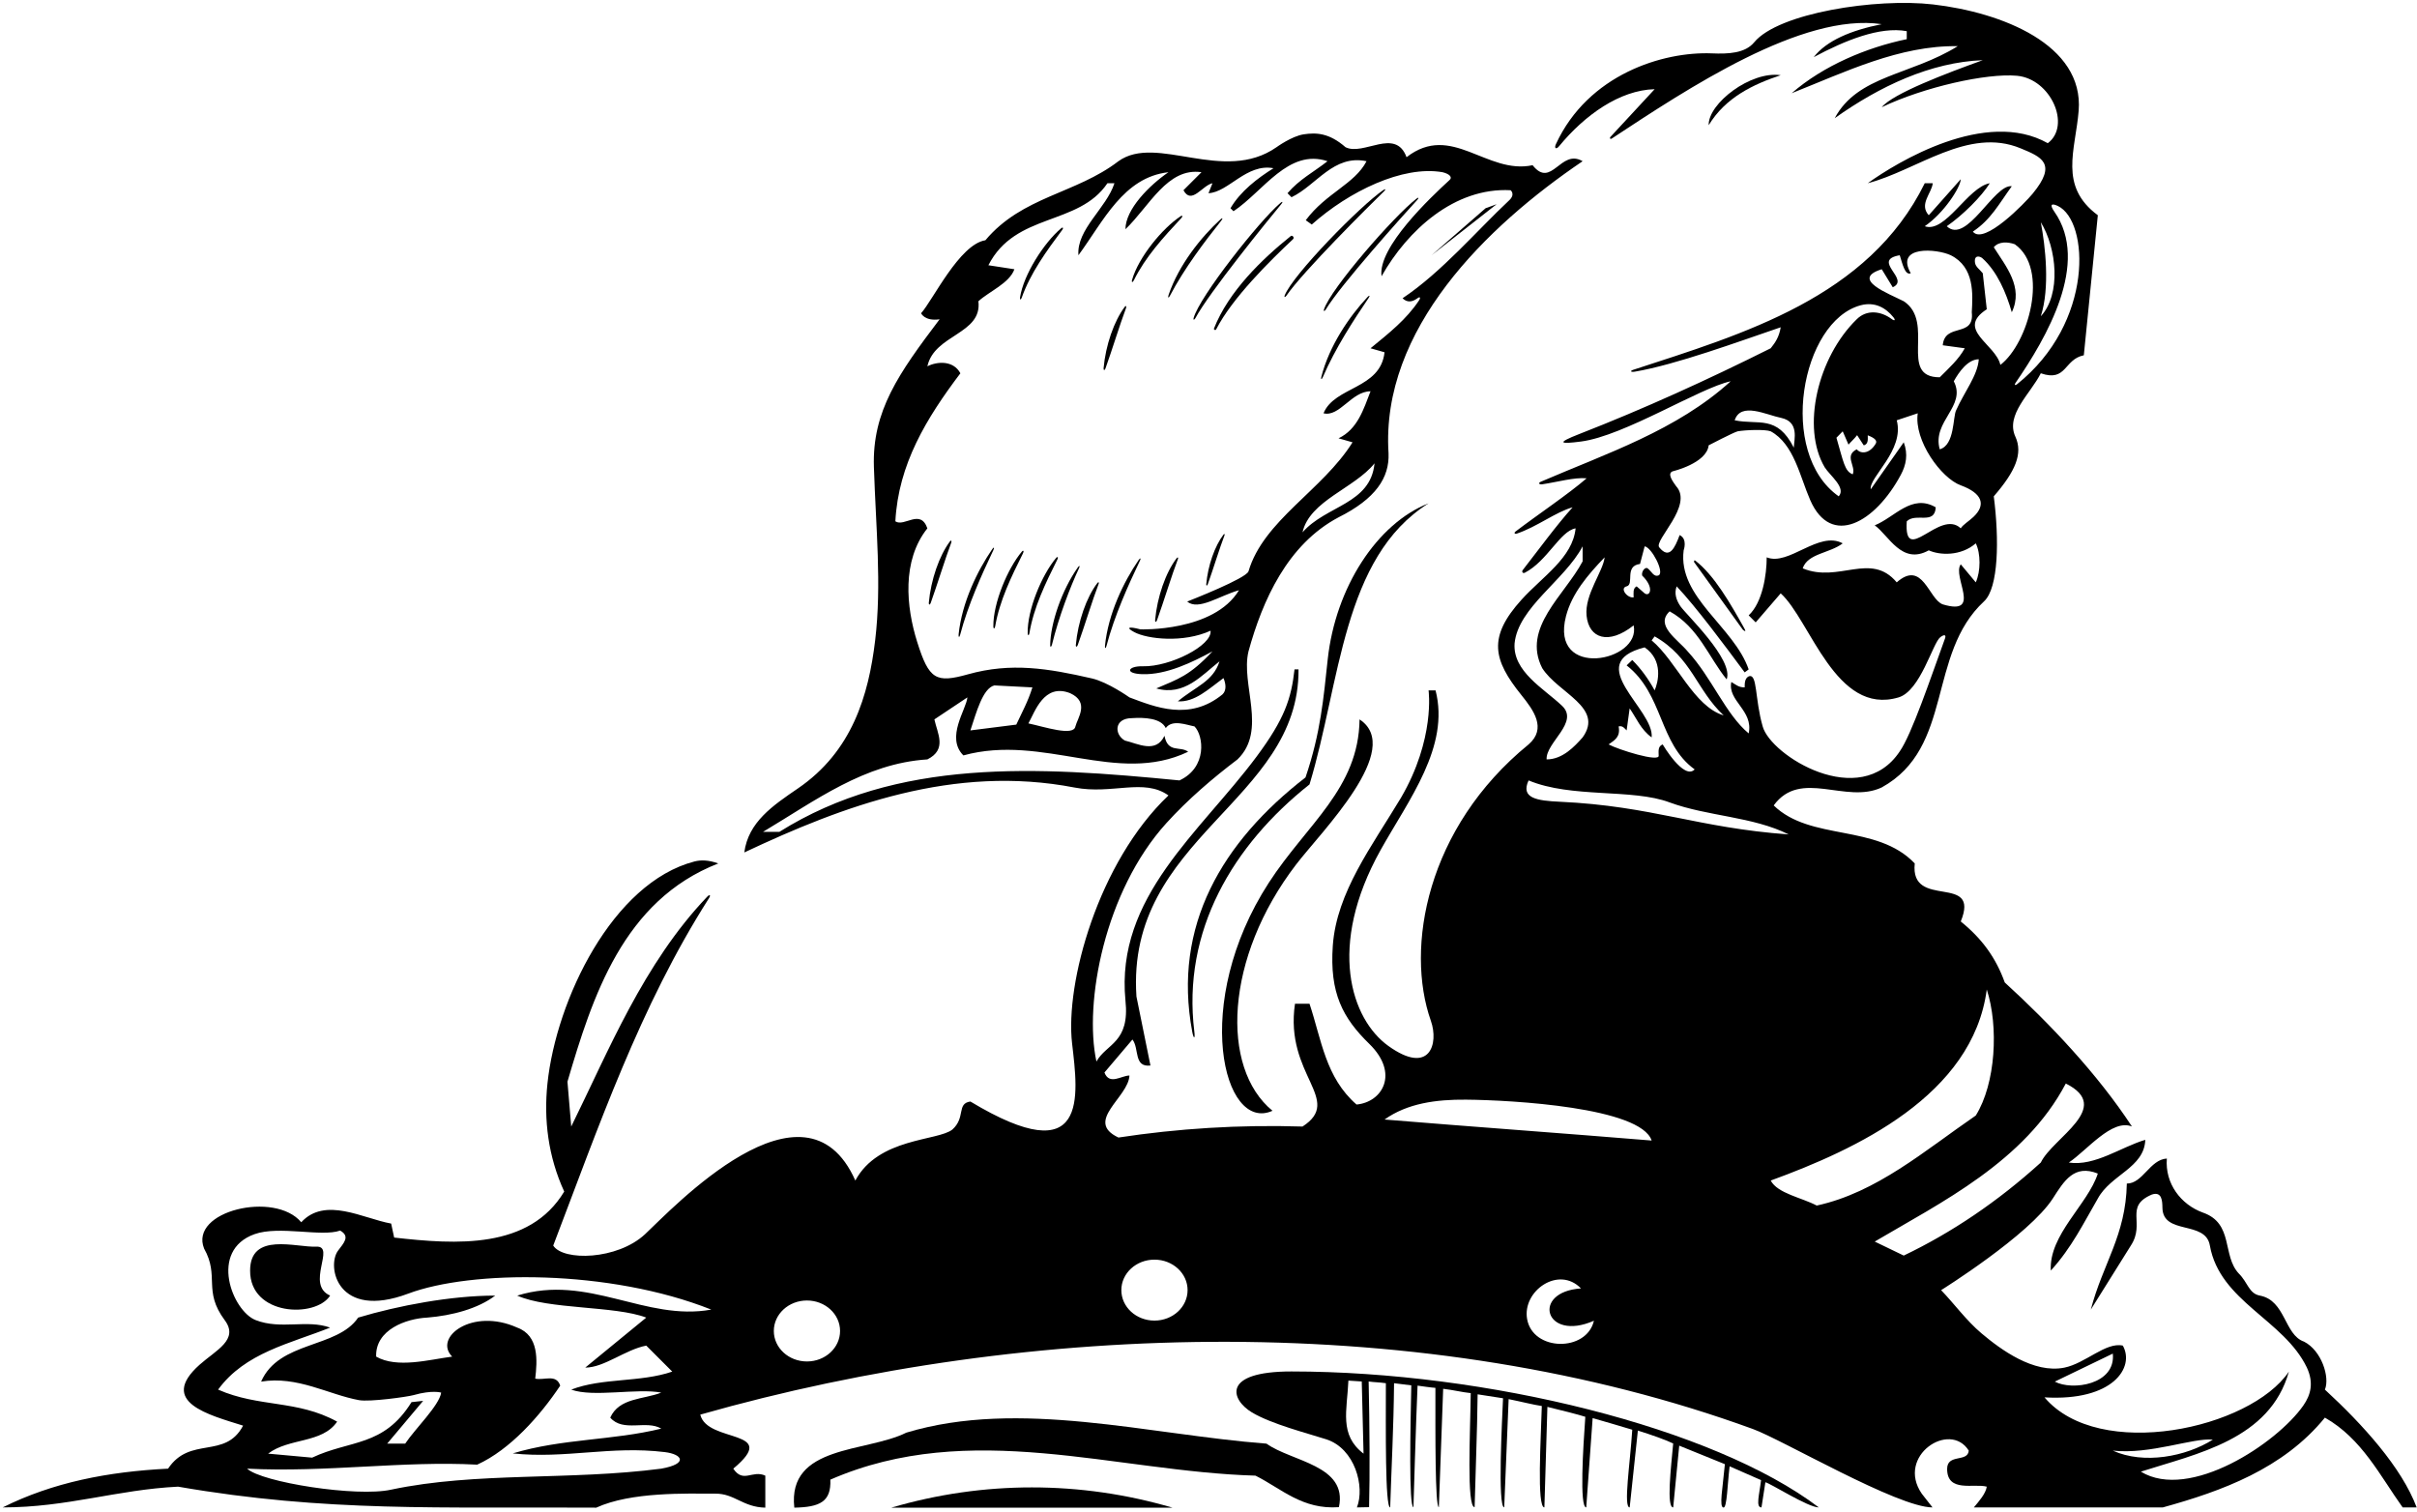 <?xml version="1.0" encoding="UTF-8"?>
<svg xmlns="http://www.w3.org/2000/svg" xmlns:xlink="http://www.w3.org/1999/xlink" width="505pt" height="316pt" viewBox="0 0 505 316" version="1.1">
<g id="surface1">
<path style=" stroke:none;fill-rule:nonzero;fill:rgb(0%,0%,0%);fill-opacity:1;" d="M 485.758 290.355 C 486.84 287.754 485.039 282.176 481.395 280.332 C 477.25 278.906 477.57 271.734 472.172 270.711 C 469.871 270.293 469.648 267.953 467.781 266.113 C 464.23 262.348 466.77 255.625 460.258 253.363 C 455.66 251.691 452.316 247.301 452.734 242.074 C 449.18 242.285 447.719 247.301 444.371 247.301 C 444.164 258.168 439.355 264.023 436.848 273.637 L 445.211 260.258 C 448.32 255.535 443.746 252.105 449.598 249.598 C 451.707 248.895 451.789 250.926 451.809 252.348 C 451.898 258.152 460.828 254.906 461.723 260.258 C 463.812 271.965 477.188 275.727 481.996 285.758 C 483.457 288.934 482.816 291.426 481.258 293.668 C 475.785 301.543 457.473 313.703 447.301 307.496 C 459.004 303.734 474.262 300.809 478.234 286.594 C 470.121 298.598 438.539 305.418 427.168 291.973 C 441.469 292.832 446.09 285.699 443.535 281.16 C 439.98 280.363 435.738 284.875 431.309 285.766 C 424.875 287.055 417.992 281.953 414.008 278.598 C 410.832 275.926 408.258 272.348 405.57 269.574 C 405.57 269.574 424.004 258.066 428.922 250.398 C 431.277 246.73 433.371 243.234 438.312 245.211 C 436.223 251.691 428.07 257.961 428.488 265.484 C 432.879 260.676 435.387 255.453 438.312 250.434 C 441.027 245.418 448.02 244.016 448.23 238.164 C 443.215 239.629 437.684 243.746 432.25 242.91 C 436.012 240.402 441.258 233.703 445.438 235.375 C 438.332 224.508 428.277 213.855 418.871 205.285 C 416.992 200.062 414.066 196.09 409.676 192.539 C 413.855 182.297 399.016 190.238 400.062 180.414 C 392.117 172.055 378.324 175.816 370.59 168.293 C 376.234 160.559 385.641 168.082 393.164 164.531 C 408.258 156.188 402.594 136.711 414.547 125.645 C 417.59 122.828 417.723 112.656 416.574 103.707 C 421.086 98.5 422.711 94.773 421.082 91.23 C 418.977 86.641 424.281 82.23 426.398 77.996 C 431.832 79.879 431.203 75.07 435.387 74.234 L 438.312 44.973 C 430.086 38.887 433.645 31.371 434.309 23.148 C 435.426 9.332 418.285 2.594 403.883 0.926 C 392.086 -0.445 371.578 2.688 366.516 8.836 C 364.605 11.152 361.098 11.293 357.684 11.152 C 347.449 10.73 331.797 15.559 325.086 30.121 C 324.684 30.996 325.137 31.301 325.754 30.547 C 331.105 24.047 338.41 18.824 345.715 18.637 L 336.402 28.691 C 336.402 28.691 336.297 29.254 336.809 28.914 C 352.594 18.52 376.559 2.578 393.164 5.051 C 386.762 6.324 381.629 8.484 378.949 11.945 C 385.41 8.484 392.746 5.469 398.391 6.512 L 398.391 8.184 C 390 9.926 381 13.703 374.352 19.473 C 385.43 15.082 396.926 9.438 409.047 9.648 C 399.18 15.773 388.148 15.711 383.34 24.695 C 392.746 18.008 403.406 12.992 414.273 12.574 C 406.648 15.324 395.488 19.555 393.164 22.398 C 402 18.191 415.039 15.254 421.402 15.828 C 428.477 16.465 432.805 26.215 427.859 29.922 C 414.902 22.605 396.391 33.863 390.238 38.285 C 400.48 35.629 411.238 26.434 422.199 31 C 426.461 32.773 429.949 34.105 424.691 40.473 C 423.133 42.359 414.504 51.32 412.203 48.395 C 415.965 45.887 417.617 42.672 420.336 38.91 C 416.633 38.41 410.906 51.199 406.75 47.27 C 410.094 44.973 414.066 41 415.738 38.285 C 411.121 39.113 406.469 48.805 402.152 47.27 C 406.121 44.555 409.621 39.176 409.676 37.445 L 402.988 44.973 C 400.898 42.672 403.613 40.371 403.824 38.285 L 402.152 38.285 C 390.41 62.172 364.164 69.785 341.254 77.266 C 340.508 77.508 340.68 77.809 341.59 77.656 C 350.145 76.207 363.172 71.406 372.055 68.383 C 371.73 70.406 370.922 71.574 369.965 72.77 C 356.812 79.344 343.496 85.414 330.012 90.672 C 325.02 92.617 325.969 92.824 330.34 92.254 C 339.363 91.078 355.16 81.035 361.602 79.668 C 350.363 89.902 335.66 94.742 321.926 100.66 C 321.355 100.906 321.547 101.293 322.23 101.191 C 325.465 100.715 328.898 99.703 331.504 99.941 C 327.641 103.281 321.355 107.48 316.625 111.078 C 316.281 111.344 316.48 111.637 316.906 111.496 C 321.059 110.129 325.109 106.938 328.578 106.004 C 325.328 109.578 321.367 114.992 318.176 119.09 C 317.871 119.48 318.18 119.879 318.602 119.664 C 323.32 117.219 325.941 110.969 329.203 110.395 C 328.582 116.566 322.285 120.457 317.906 125.301 C 310.824 133.133 311.945 137.863 317.879 145.238 C 320.422 148.395 323.219 152.215 319.379 155.543 C 298.055 172.938 293.559 198.016 298.965 213.309 C 300.633 218.027 298.777 224.793 290.074 218.543 C 282.32 212.977 277.203 197.754 288.469 177.59 C 294.344 167.074 302.969 155.996 299.941 144.254 L 298.48 144.254 C 298.48 144.254 299.91 154.375 292.707 166.703 C 286.691 176.738 279.262 186.449 278.473 197.578 C 277.77 207.535 280.566 212.715 286.105 218.125 C 292.422 224.293 288.832 230.297 283.43 230.789 C 276.949 225.145 276.113 217.254 273.605 209.73 L 270.57 209.727 C 268.348 224.715 280.781 229.781 272.145 235.387 C 258.977 234.969 246.016 235.805 233.684 237.684 C 226.469 234.293 235.773 229.324 235.984 224.727 C 234.312 224.727 231.801 226.816 230.758 224.098 L 236.609 217.203 C 238.074 219.082 236.82 223.055 240.371 222.637 L 237.445 208.215 C 235.199 174.984 271.516 167.457 271.309 139.867 L 270.473 139.867 C 269.797 145.938 268.426 150.195 262.52 158.125 C 250.746 173.934 233.035 187.426 235.148 209.051 C 236.102 217.914 231.176 218.039 229.086 221.801 C 226.434 209.535 230.785 186.23 243.711 171.977 C 248.211 167.016 253.383 162.598 258.559 158.676 C 264.828 152.617 259.184 143 260.855 136.102 C 263.781 125.441 269.008 113.738 279.668 108.094 C 287.441 104.207 290.328 99.793 290.117 94.719 C 288.445 68.801 310.602 47.27 330.668 33.684 C 326.07 30.969 324.188 39.535 320.215 34.52 C 310.621 36.566 303.285 25.535 293.879 32.848 C 291.582 26.578 284.895 32.641 281.129 30.758 C 277.707 27.762 274.996 27.672 272.379 28.07 C 269.883 28.449 266.711 30.758 266.711 30.758 C 255.629 38.492 241.68 27.926 233.684 33.684 C 224.762 40.523 213.617 41 205.883 50.199 C 200.461 51.055 194.914 62.719 192.449 65.453 C 192.449 65.453 193.172 67.164 196.32 66.715 C 187.77 78.02 182.207 85.879 182.59 97.586 C 183 110.312 184.242 122.16 182.855 133.781 C 181.48 145.336 178.02 157.023 166.719 164.738 C 161.469 168.324 156.344 171.773 155.512 178.117 C 176.156 168.387 199.328 159.676 224.523 164.555 C 232.375 166.074 238.984 162.523 244.133 166.203 C 229.434 180.168 222.539 205.418 223.996 218.012 C 225.266 228.98 227.602 245.117 202.75 230.16 C 199.824 230.578 201.809 233.484 198.988 236.012 C 195.961 238.434 183.52 237.684 178.711 246.672 C 168.148 222.863 140.32 252.719 134.77 257.887 C 128.953 263.297 117.652 263.523 115.59 260.258 C 125.125 235.301 133.68 210.344 148.129 187.68 C 148.562 186.996 148.285 186.805 147.723 187.402 C 134.414 201.398 127.172 219.547 119.352 235.387 L 118.562 226.016 C 123.785 208.246 130.219 188.148 150.078 180.414 C 148.066 179.695 146.465 179.648 145.105 180 C 127.973 184.445 116.223 208.902 114.383 226.391 C 113.59 233.934 114.52 241.652 117.887 248.973 C 110.574 261.094 95.316 260.051 82.355 258.586 L 81.727 255.66 C 75.875 254.617 67.957 249.953 62.941 255.387 C 57.441 248.785 39.492 253.016 42.645 260.887 C 45.926 266.719 42.355 269.668 46.953 275.848 C 49.984 279.922 45.137 282.098 41.707 285.152 C 32.926 292.977 43.715 295.645 50.793 297.883 C 47.031 304.988 39.715 299.973 35.117 306.871 C 22.578 307.496 11.023 309.742 0.57 314.969 C 14.07 314.969 24.457 311.258 37.207 310.633 C 68.25 316.016 92.18 314.812 124.578 315.02 C 131.895 311.676 143.391 312.094 149.449 312.094 C 153.48 312.055 155.191 314.918 159.902 315.02 L 159.902 308.332 C 157.184 307.078 155.301 310.004 153.211 306.871 C 163.246 298.508 147.777 301.645 146.312 295.582 C 215.488 275.879 297.965 273.711 366.23 298.582 C 372.402 300.828 396.48 314.969 403.77 314.969 L 401.523 312.094 C 396.121 304.223 407.387 296.77 411.348 303.105 C 411.141 305.617 406.828 303.684 406.828 306.926 C 406.828 311.941 412.41 309.895 415.109 310.633 C 414.902 312.094 413.453 313.715 412.41 314.969 C 419.609 314.969 451.898 314.969 451.898 314.969 C 464.227 311.559 477.039 306.906 485.758 296.211 C 493.492 300.598 497.277 308.363 502.004 314.969 L 504.93 314.969 C 501.793 306.605 493.699 297.672 485.758 290.355 Z M 441.445 282.832 C 442.098 289.352 432.906 290.625 429.324 288.684 Z M 272.145 111.23 C 273.629 104.605 283.012 102.035 287.191 96.809 C 286.355 105.379 277.051 105.594 272.145 111.23 Z M 193.762 76.535 C 195.227 69.844 205.258 69.844 204.422 62.945 C 206.719 60.855 210.902 59.184 211.945 56.258 L 206.512 55.422 C 212.156 44.344 225.324 47.27 231.383 38.285 L 232.848 38.285 C 231.176 43.508 224.906 47.898 225.324 53.332 C 230.547 46.227 234.73 37.027 244.133 35.984 C 240.164 38.703 235.148 43.719 235.148 47.898 C 240.164 43.09 243.926 34.938 251.031 35.984 L 247.27 39.746 C 248.941 42.883 251.242 38.703 253.332 38.285 L 252.496 40.371 C 256.676 40.164 260.438 34.102 266.082 35.148 C 262.738 37.238 259.184 39.953 257.094 43.508 L 257.723 44.137 C 263.992 39.953 269.215 30.969 277.367 33.684 C 274.441 35.984 271.516 37.445 269.008 40.371 L 269.844 41.211 C 275.07 38.703 278.621 32.223 285.52 33.684 C 283.012 38.492 277.102 40.281 272.82 46.016 L 274.078 46.914 C 281.812 40.02 293.047 34.52 301.406 35.984 C 302.984 36.371 303.512 37.105 302.828 37.648 C 299.012 41.156 287.82 51.66 288.656 57.723 C 294.09 48.105 303.914 39.121 315.617 39.746 C 315.617 39.746 316.738 40.613 315.211 41.965 C 308.73 48.027 301.195 56.887 293.047 62.32 C 294.082 63.355 295.199 63.027 296.148 62.328 C 296.727 61.898 296.875 62.199 296.453 62.82 C 293.824 66.746 290.324 69.523 286.355 72.77 L 289.281 73.605 C 288.445 81.34 278.832 80.715 276.531 86.355 C 279.879 87.191 282.383 81.758 286.355 81.758 C 284.895 85.52 283.641 89.703 279.668 91.582 L 282.594 92.418 C 276.324 102.453 263.992 108.723 260.855 119.383 C 260.309 120.895 248.801 125.387 248.047 125.695 C 250.41 127.645 254.73 124.496 258.871 123.324 C 253.602 132.055 238.281 131.504 238.281 131.504 C 235.656 130.809 235.254 131.152 236.988 132.078 C 239.738 133.547 247.238 134.383 252.93 131.785 C 253.316 134.871 244.441 139.355 238.797 139.215 C 235.648 139.133 234.871 140.734 238.617 140.867 C 243.703 141.051 249.211 138.336 253.332 136.102 C 248.52 141.234 246.18 141.863 241.59 143.844 C 247.441 145.516 251.129 141.055 254.797 138.191 C 253.469 142.406 249.852 143.41 246.09 146.547 C 249.645 146.754 252.496 143.984 255.629 141.684 C 256.172 142.945 256.262 144.297 255.422 145.09 C 248.523 150.734 241.32 147.715 235.984 145.719 C 235.984 145.719 231.496 142.527 228.145 141.758 C 218.977 139.652 211.25 138.379 202.266 140.891 C 195.562 142.762 194.117 142.047 191.625 134.102 C 189.344 126.832 188.375 117.168 193.762 110.395 C 192.297 106.215 188.953 110.184 187.074 108.93 C 187.699 97.016 193.551 87.402 200.66 77.996 C 199.195 75.277 195.852 75.488 193.762 76.535 Z M 223.59 144.836 C 227.73 146.727 225.121 150.055 224.695 151.781 C 224.309 153.926 218.191 151.855 214.871 151.152 C 216.211 148.797 218.102 142.676 223.59 144.836 Z M 212.34 151.406 L 202.75 152.617 C 204.004 148.852 205.32 143.844 207.75 143.215 L 215.707 143.629 C 214.77 146.637 213.594 148.688 212.34 151.406 Z M 162.84 173.816 L 159.422 173.816 C 170.289 167.336 180.594 159.512 193.762 158.676 C 197.941 156.586 195.852 153.242 195.227 150.316 L 202.121 145.719 C 201.914 148.227 197.523 154.078 201.285 157.84 C 218.008 153.242 233.41 164.184 248.25 157.074 C 246.578 155.82 244.02 157.434 243.301 153.746 C 241.5 157.523 237.719 155.363 235.02 154.734 C 232.77 153.449 232.77 150.09 236.461 150.055 C 239.16 149.875 242.578 150.055 243.57 152.125 C 244.922 150.234 247.98 151.496 249.57 151.781 C 251.488 153.688 252.285 160.348 246.434 163.066 C 216.543 160.141 187.504 158.348 162.84 173.816 Z M 108.066 270.711 C 114.543 273.637 128.551 272.816 135.027 275.309 L 122.277 285.758 C 126.25 285.758 130.641 281.996 135.027 281.16 L 140.461 286.594 C 133.773 288.895 125.832 287.848 119.352 290.355 C 123.949 292.031 133.141 290.004 138.164 290.984 C 134.402 292.449 129.383 292.031 127.504 296.211 C 130.219 299.344 135.027 296.629 138.164 298.508 C 127.922 301.02 117.582 300.551 107.129 303.684 C 118.117 304.863 127.641 302.039 138.891 303.41 C 142.613 303.863 143.836 305.855 138.164 306.871 C 118.934 309.379 99.496 307.496 81.727 311.258 C 74.551 312.863 54.66 309.715 51.629 306.871 C 68.145 307.707 84.238 305.199 99.703 306.035 C 106.602 302.898 112.871 295.793 117.051 289.523 C 116.215 287.012 113.707 288.477 111.828 288.059 C 112.262 284.336 112.664 279.07 108.066 277.398 C 98.648 273.16 90.484 279.465 94.477 283.461 C 89.672 284.086 82.984 285.969 78.594 283.461 C 78.383 277.816 84.902 275.516 89.254 275.309 C 94.477 274.891 99.914 273.426 103.465 270.711 C 94.27 270.711 83.191 272.801 74.832 275.309 C 70.441 281.789 58.32 280.117 54.555 288.684 C 62.148 287.445 68.594 291.375 74.996 292.555 C 77.23 292.965 85.09 291.875 86.406 291.504 C 90.363 290.383 92.18 290.984 92.18 290.984 C 91.762 293.703 86.746 298.508 84.656 301.645 L 80.895 301.645 L 88.41 292.703 L 85.98 292.973 C 80.129 302.379 73.16 300.809 65.215 304.57 L 56.02 303.734 C 60.41 300.391 67.305 301.645 70.441 297.047 C 62.082 292.449 54.137 294.121 45.57 290.355 C 51.211 282.625 60.617 280.742 68.977 277.398 C 64.109 275.645 58.699 277.887 53.418 275.832 C 48.562 273.945 43.559 261.293 53.188 257.871 C 58.332 256.039 67.172 258.504 71.07 257.125 C 73.25 258.352 71.785 259.758 70.617 261.34 C 68.195 264.629 70.508 275.84 85.297 270.297 C 98.449 265.363 127.289 265.168 148.613 273.637 C 134.82 276.145 122.906 266.113 108.066 270.711 Z M 168.602 284.473 C 164.777 284.473 161.68 281.621 161.68 278.102 C 161.68 274.586 164.777 271.734 168.602 271.734 C 172.422 271.734 175.52 274.586 175.52 278.102 C 175.52 281.621 172.422 284.473 168.602 284.473 Z M 241.207 275.934 C 237.387 275.934 234.289 273.086 234.289 269.566 C 234.289 266.051 237.387 263.199 241.207 263.199 C 245.031 263.199 248.129 266.051 248.129 269.566 C 248.129 273.086 245.031 275.934 241.207 275.934 Z M 429.965 43.039 C 436.508 46.152 437.605 67.391 421.41 80.305 C 421.059 80.586 420.828 80.426 421.082 80.059 C 427.637 70.516 436.715 54.906 429.238 44.242 C 428.18 42.734 428.613 42.395 429.965 43.039 Z M 426.398 46.434 C 429.742 51.871 430.68 61.496 426.398 66.082 C 428.34 60.145 427.352 51.414 426.398 46.434 Z M 414.191 53.957 C 417.289 56.746 419.172 61.176 420.336 65.246 C 422.844 60.02 419.082 55.633 416.574 51.66 C 417.617 50.406 419.52 50.516 420.965 51.035 C 428.254 56.164 423.781 71.797 417.953 76.242 C 416.949 71.863 408.551 68.863 415.109 64.621 L 414.273 57.094 C 413.648 56.312 412.785 55.762 412.656 54.922 C 412.395 53.195 413.684 53.504 414.191 53.957 Z M 413.438 75.07 C 413.23 78.414 410.391 81.941 408.719 85.703 C 408 87.055 408.449 92.996 405.285 93.883 C 403.613 88.027 410.93 84.895 408.215 79.668 C 409.258 77.785 411.141 75.07 413.438 75.07 Z M 393.164 56.258 L 395.465 60.02 C 399.227 58.348 390.863 54.379 396.926 53.332 C 397.469 55.016 398.012 57.625 399.227 57.094 C 395.879 51.242 404.672 51.953 407.586 53.332 C 412.602 55.84 412.184 61.484 411.977 65.246 C 412.59 70.676 406.332 67.336 405.914 72.145 L 410.512 72.77 C 409.258 75.07 407.168 76.953 405.285 78.832 C 396.508 78.832 404.449 67.336 397.762 62.945 C 394.77 61.406 386.477 58.348 393.164 56.258 Z M 388.773 63.785 C 391.754 63 394.023 64.332 395.594 66.281 C 396.117 66.934 395.863 67.121 395.211 66.641 C 393.004 65.004 390.035 64.613 387.938 66.711 C 379.785 74.652 376.32 89.305 381.25 97.645 C 382.352 99.387 385.77 101.906 384.176 103.707 C 371.309 94.664 376.293 67.113 388.773 63.785 Z M 387.102 99.105 C 385.41 98.484 385.164 96.48 383.699 91.465 L 385.012 90.121 L 386.219 92.906 C 386.578 92.453 387.48 91.645 388.02 90.926 L 389.402 93.047 C 390.445 92.836 390.238 91.582 390.238 90.957 C 391.863 91.574 392.25 92.145 391.891 92.727 C 390.465 95.074 388.566 94.719 387.938 93.883 C 385.23 95.246 387.84 97.406 387.102 99.105 Z M 372.18 87.324 C 375.941 88.16 374.879 91.734 374.789 93.535 C 371.281 86.605 367.41 88.855 362.438 87.82 C 363.719 83.906 369.047 86.699 372.18 87.324 Z M 350.188 101.566 C 349.562 100.684 348.238 98.934 349.48 98.48 C 349.48 98.48 356.586 96.809 357.004 93.047 C 357.004 93.047 362.23 90.328 363.066 90.121 C 364.621 89.844 368.762 89.664 369.965 90.121 C 374.828 92.773 376.066 99.582 378.227 104.508 C 382.59 114.449 391.797 109.207 397.156 99.203 C 398.262 97.141 398.703 94.926 397.762 92.418 L 390.863 102.242 C 390.445 99.734 397.973 94.09 396.297 87.82 L 400.688 86.355 C 399.852 92 405.57 99.926 409.676 101.406 C 414.211 103.074 414.984 105.484 412.34 107.992 C 411.348 108.93 410.094 109.66 409.676 110.395 C 405.285 106.215 397.762 118.547 398.391 108.93 C 400.27 107.051 404.242 109.766 404.449 106.004 C 399.434 103.078 395.879 108.094 391.699 109.766 C 394.629 111.855 397.344 118.129 402.988 114.992 C 405.285 116.035 409.676 116.246 412.812 113.531 C 413.855 115.621 413.855 119.383 412.812 121.68 L 409.676 117.918 C 407.797 120.426 414.273 128.785 405.914 126.281 C 402.961 125.215 401.734 116.875 396.297 121.68 C 390.863 115.203 384.176 121.891 376.652 118.754 C 377.695 115.621 382.297 115.621 385.012 113.531 C 379.996 110.812 373.727 118.336 369.129 116.453 C 369.129 120.008 368.289 125.859 365.363 128.578 L 366.828 130.043 L 372.055 123.98 C 378.27 129.598 383.523 149.645 396.68 145.719 C 401.266 144.352 403.797 134.359 405.41 133.133 C 406.207 132.527 406.672 132.609 406.383 133.406 C 403.328 141.805 399.449 153.387 396.926 157.004 C 388.598 169.5 369.934 157.848 368.289 151.781 C 366.602 145.914 367.23 140.605 365.363 141.328 C 364.527 141.746 364.527 142.793 364.527 143.629 C 363.273 143.629 362.785 143.121 361.738 142.496 C 360.902 146.465 366.41 148.434 365.363 153.242 C 360.559 149.27 357.629 141.535 352.613 136.102 C 350.523 133.594 345.715 130.668 348.852 127.742 C 354.914 131.086 357.004 137.355 360.766 141.957 C 362.281 137.816 352.246 128.371 351.098 126.668 C 350.215 125.352 349.77 123.977 350.316 122.516 C 354.285 126.699 360.348 134.848 364.527 140.492 L 365.363 139.867 C 362.23 130.879 350.523 124.816 351.777 114.992 C 351.777 114.992 352.648 112.613 350.941 111.805 C 349.922 114.516 348.785 116.973 346.676 114.367 C 345.5 112.914 353.91 105.594 350.188 101.566 Z M 346.555 157.84 C 346.891 159.414 337.984 156.586 336.102 155.543 C 337.352 154.645 338.609 154.016 338.191 151.781 C 339.027 151.57 339.445 152.199 339.863 152.617 L 340.492 148.016 C 341.953 150.105 342.789 152.406 345.09 154.078 C 345.715 148.227 330.461 138.609 343.629 135.266 C 347.598 137.984 346.441 142.586 345.715 144.254 C 344.465 141.957 342.922 139.785 341.039 137.906 L 339.863 139.031 C 347.598 145.09 346.555 155.332 354.078 160.766 C 351.84 163.105 347.391 155.543 347.391 155.543 C 346.344 155.961 346.555 157.004 346.555 157.84 Z M 345.09 133.805 L 345.715 132.969 C 353.461 137.363 354.496 144.254 360.141 149.48 C 353.867 147.598 350.316 138.191 345.09 133.805 Z M 339.863 122.516 C 341.535 122.098 339.316 118.254 342.66 117.836 L 343.629 114.156 C 345.09 114.367 347.809 119.59 346.555 120.219 C 345.508 120.637 345.09 119.383 344.254 118.754 C 343.738 118.375 342.902 119.43 343.109 120.266 C 345.719 122.785 344.73 124.766 343.629 123.98 L 341.953 122.516 C 341.117 122.934 341.328 123.98 341.328 124.816 C 340 125.039 338.34 122.875 339.863 122.516 Z M 335.266 116.453 C 334.953 119.41 331.059 124.219 331.492 128.637 C 331.961 133.395 336.07 134.844 341.328 130.668 C 342.953 138.258 323.758 142.051 327.191 128.754 C 328.418 124.012 331.738 120.129 335.266 116.453 Z M 316.453 134.43 C 317.191 126.926 326.906 121.262 330.668 114.156 L 330.668 117.293 C 326.906 124.398 317.922 131.176 322.23 139.613 C 325.574 144.84 335.191 147.805 330.668 154.078 C 328.996 155.961 326.488 158.676 323.145 158.676 C 322.934 155.125 330.148 150.863 326.277 147.391 C 322.516 143.836 316.035 140.285 316.453 134.43 Z M 319.066 275.594 C 318.047 269.746 325.641 264.383 330.328 269.215 C 319.82 269.906 322.77 280.465 333.031 275.965 C 331.5 282.535 320.25 282.402 319.066 275.594 Z M 289.281 233.922 C 294.062 230.523 300.078 229.715 306.301 229.77 C 315.934 229.855 342.781 231.383 345.09 238.312 C 327.324 236.848 307.047 235.387 289.281 233.922 Z M 325.926 167.523 C 321.156 167.305 317.637 166.801 319.379 163.066 C 328.367 166.828 341.039 164.727 348.852 167.664 C 356.797 170.59 366.199 170.59 373.727 174.352 C 354.656 172.98 345.262 168.418 325.926 167.523 Z M 369.965 246.672 C 387.73 240.195 412.184 228.906 415.109 206.75 C 417.617 214.484 416.992 226.398 412.812 233.086 C 402.152 240.402 392.117 249.18 379.578 251.898 C 376.441 250.227 371.426 249.391 369.965 246.672 Z M 397.762 262.348 L 391.699 259.422 C 405.496 251.273 423.055 242.703 431.621 226.398 C 441.656 231.414 428.906 237.684 426.398 242.91 C 417.41 251.062 407.797 257.543 397.762 262.348 Z M 462.348 300.809 C 456.703 304.363 447.926 306.035 441.445 303.105 C 449.309 303.953 458.168 300.391 462.348 300.809 "/>
<path style=" stroke:none;fill-rule:nonzero;fill:rgb(0%,0%,0%);fill-opacity:1;" d="M 66.09 260.484 C 61.91 260.695 52.258 257.332 52.258 265.484 C 52.203 274.949 65.922 275.465 68.977 270.711 C 63.754 268.41 70.23 260.305 66.09 260.484 "/>
<path style=" stroke:none;fill-rule:nonzero;fill:rgb(0%,0%,0%);fill-opacity:1;" d="M 264.617 301.645 C 239.953 299.762 212.992 292.238 189.371 299.344 C 181.012 303.527 164.5 301.852 165.961 315.02 C 171.301 314.918 173.695 313.77 173.488 309.168 C 202.75 296.418 233.059 307.496 262.32 308.332 C 267.754 311.051 272.102 315.473 279.75 314.918 C 281.633 306.137 269.844 305.406 264.617 301.645 "/>
<path style=" stroke:none;fill-rule:nonzero;fill:rgb(0%,0%,0%);fill-opacity:1;" d="M 186.238 315.02 L 244.969 315.02 C 225.742 309.379 205.465 309.379 186.238 315.02 "/>
<path style=" stroke:none;fill-rule:nonzero;fill:rgb(0%,0%,0%);fill-opacity:1;" d="M 220.645 116.594 C 217.664 120.156 214.613 127.461 214.723 132.324 C 214.734 132.848 214.996 132.82 215.074 132.332 C 215.977 126.906 218.449 121.84 220.953 116.832 C 221.156 116.43 220.953 116.227 220.645 116.594 "/>
<path style=" stroke:none;fill-rule:nonzero;fill:rgb(0%,0%,0%);fill-opacity:1;" d="M 219.789 134.727 C 221.203 128.926 223.648 122.531 225.449 118.723 C 225.699 118.191 225.516 118.113 225.203 118.551 C 221.848 123.309 219.48 130.207 219.422 134.844 C 219.418 135.285 219.676 135.191 219.789 134.727 "/>
<path style=" stroke:none;fill-rule:nonzero;fill:rgb(0%,0%,0%);fill-opacity:1;" d="M 225.184 134.777 C 226.617 130.781 228.262 125.336 229.551 121.984 C 229.68 121.652 229.492 121.543 229.285 121.816 C 226.988 124.816 225.215 129.926 224.781 134.766 C 224.742 135.215 225.02 135.242 225.184 134.777 "/>
<path style=" stroke:none;fill-rule:nonzero;fill:rgb(0%,0%,0%);fill-opacity:1;" d="M 237.898 117.023 C 234.754 121.605 231.531 128.281 230.871 134.934 C 230.812 135.535 231.031 135.559 231.184 134.969 C 232.84 128.633 235.785 122.156 238.188 117.121 C 238.434 116.605 238.238 116.531 237.898 117.023 "/>
<path style=" stroke:none;fill-rule:nonzero;fill:rgb(0%,0%,0%);fill-opacity:1;" d="M 298.48 105.168 C 287.688 109.406 279.043 122.777 277.414 137.734 C 276.535 145.797 275.969 153.023 272.77 162.438 C 255.383 175.895 244.957 193.422 249.098 215.566 C 249.391 217.137 249.738 217.148 249.543 215.578 C 246.926 194.449 257.652 176.551 273.605 163.902 C 280.086 142.582 280.469 116.484 298.48 105.168 "/>
<path style=" stroke:none;fill-rule:nonzero;fill:rgb(0%,0%,0%);fill-opacity:1;" d="M 284.059 150.316 C 283.887 164.773 273.047 172.184 265.113 184.426 C 248.82 209.562 255.578 236.758 265.871 232.094 C 254.934 223.129 255.875 200.121 270.809 180.629 C 276.137 173.676 293.453 156.473 284.059 150.316 "/>
<path style=" stroke:none;fill-rule:nonzero;fill:rgb(0%,0%,0%);fill-opacity:1;" d="M 261.578 295.121 C 265.645 297.555 273.152 299.469 277.102 300.738 C 283.102 302.672 285.215 310.637 283.512 314.969 L 286.051 314.918 C 286.23 308.184 286.168 297.852 285.961 288.656 C 287.129 288.836 288.098 288.805 289.559 289.016 C 289.559 298.465 289.379 314.969 290.461 314.969 C 290.73 306.438 291.18 298.375 291.27 289.016 L 294.871 289.465 C 294.691 297.746 294.328 314.918 295.32 314.918 C 295.32 314.918 295.859 296.664 296.18 289.523 C 296.988 289.637 299.07 289.938 299.91 289.988 C 299.91 299.352 299.82 314.918 300.629 314.918 L 301.531 290.184 C 303.781 290.453 305.488 290.906 307.289 291.086 C 307.199 299.273 306.391 314.918 308.102 314.918 C 308.281 307.645 308.641 299.262 308.73 291.34 L 314.039 292.164 C 313.859 296.395 312.871 314.918 314.285 314.957 L 315.211 292.344 C 317.91 292.887 320.34 293.516 322.141 293.785 C 321.961 300.445 321.059 314.969 322.68 314.969 L 323.309 293.965 C 325.559 294.504 329.977 295.617 331.23 296.035 C 330.781 302.336 329.98 314.969 331.422 314.969 L 332.762 296.305 C 336.09 297.293 338.16 297.836 341.039 298.734 C 340.59 305.844 339.148 314.969 340.5 314.969 L 342.211 298.914 C 345.09 299.816 348.148 300.895 349.59 301.613 C 349.141 306.562 348.148 314.969 349.59 314.969 L 350.852 302.066 L 360.391 305.934 C 359.941 310.883 359.129 314.996 360.121 314.996 C 360.84 314.996 360.93 310.074 361.379 306.383 L 367.949 309.266 C 367.59 312.324 366.781 314.969 368.039 314.969 L 368.852 309.715 C 369.895 309.922 377.762 314.969 380.012 314.969 C 358.012 298.262 310.531 286.586 269.852 286.562 C 255.055 286.555 257.215 292.508 261.578 295.121 Z M 281.73 288.473 L 284.52 288.656 L 284.895 303.734 C 279.75 299.816 281.461 294.684 281.73 288.473 "/>
<path style=" stroke:none;fill-rule:nonzero;fill:rgb(0%,0%,0%);fill-opacity:1;" d="M 310.395 43.508 L 299.105 53.332 L 312.691 42.672 L 310.395 43.508 "/>
<path style=" stroke:none;fill-rule:nonzero;fill:rgb(0%,0%,0%);fill-opacity:1;" d="M 364.121 131.551 C 364.121 131.551 365.059 132.391 364.465 131.32 C 361.535 126.066 358.188 120.227 354.223 117.148 C 353.898 116.898 353.953 117.441 353.953 117.441 L 364.121 131.551 "/>
<path style=" stroke:none;fill-rule:nonzero;fill:rgb(0%,0%,0%);fill-opacity:1;" d="M 357.004 26.16 C 360.559 20.309 366.41 17.59 372.055 15.711 C 365.789 14.785 356.879 21.625 357.004 26.16 "/>
<path style=" stroke:none;fill-rule:nonzero;fill:rgb(0%,0%,0%);fill-opacity:1;" d="M 200.598 132.676 C 202.246 126.387 205.16 119.961 207.551 114.945 C 207.812 114.398 207.656 114.246 207.324 114.73 C 204.199 119.277 200.988 125.898 200.293 132.516 C 200.227 133.164 200.441 133.273 200.598 132.676 "/>
<path style=" stroke:none;fill-rule:nonzero;fill:rgb(0%,0%,0%);fill-opacity:1;" d="M 207.93 130.871 C 208.848 125.52 211.285 120.52 213.758 115.574 C 213.969 115.156 213.812 114.895 213.52 115.234 C 210.555 118.738 207.496 125.992 207.547 130.887 C 207.551 131.461 207.836 131.41 207.93 130.871 "/>
<path style=" stroke:none;fill-rule:nonzero;fill:rgb(0%,0%,0%);fill-opacity:1;" d="M 194.453 126.004 C 195.855 122.098 197.461 116.801 198.738 113.422 C 198.898 112.996 198.727 112.793 198.496 113.102 C 196.238 116.113 194.496 121.156 194.062 125.941 C 194.023 126.395 194.293 126.453 194.453 126.004 "/>
<path style=" stroke:none;fill-rule:nonzero;fill:rgb(0%,0%,0%);fill-opacity:1;" d="M 245.848 116.633 C 243.551 119.637 241.777 124.742 241.344 129.582 C 241.305 130.031 241.582 130.059 241.746 129.594 C 243.18 125.598 244.828 120.152 246.113 116.801 C 246.242 116.469 246.059 116.359 245.848 116.633 "/>
<path style=" stroke:none;fill-rule:nonzero;fill:rgb(0%,0%,0%);fill-opacity:1;" d="M 255.633 111.703 C 253.797 114.109 252.375 118.191 252.031 122.066 C 251.996 122.426 252.219 122.445 252.352 122.074 C 253.5 118.879 254.816 114.523 255.848 111.84 C 255.949 111.574 255.801 111.488 255.633 111.703 "/>
<path style=" stroke:none;fill-rule:nonzero;fill:rgb(0%,0%,0%);fill-opacity:1;" d="M 213.469 62.223 C 215.305 57.039 218.629 52.484 221.969 47.996 C 222.238 47.633 222.074 47.398 221.707 47.707 C 218.148 50.691 213.863 57.348 213.121 62.156 C 213.039 62.676 213.301 62.691 213.469 62.223 "/>
<path style=" stroke:none;fill-rule:nonzero;fill:rgb(0%,0%,0%);fill-opacity:1;" d="M 268.797 61.762 C 272.152 56.82 286.172 42.898 289.191 39.961 C 289.609 39.551 289.465 39.41 289.02 39.715 C 284.211 42.996 270.09 57.418 268.414 61.742 C 268.254 62.152 268.531 62.152 268.797 61.762 "/>
<path style=" stroke:none;fill-rule:nonzero;fill:rgb(0%,0%,0%);fill-opacity:1;" d="M 253.648 68.633 C 253.543 68.902 253.961 69.086 254.086 68.844 C 257.465 62.25 265.355 54.488 270.168 49.965 C 270.516 49.641 270.012 49.07 269.691 49.324 C 263.68 54.152 256.723 60.855 253.648 68.633 "/>
<path style=" stroke:none;fill-rule:nonzero;fill:rgb(0%,0%,0%);fill-opacity:1;" d="M 285.711 62.078 C 281.914 66.137 277.727 72.254 276.078 78.734 C 275.93 79.316 276.141 79.371 276.383 78.812 C 278.965 72.801 282.848 66.836 285.98 62.219 C 286.301 61.746 286.117 61.641 285.711 62.078 "/>
<path style=" stroke:none;fill-rule:nonzero;fill:rgb(0%,0%,0%);fill-opacity:1;" d="M 244.43 61.82 C 247.441 56.059 251.719 50.449 255.172 46.098 C 255.551 45.621 255.434 45.438 255 45.836 C 250.938 49.566 246.324 55.305 244.168 61.598 C 243.957 62.215 244.145 62.367 244.43 61.82 "/>
<path style=" stroke:none;fill-rule:nonzero;fill:rgb(0%,0%,0%);fill-opacity:1;" d="M 236.902 58.574 C 239.301 53.703 243.059 49.598 246.828 45.559 C 247.148 45.219 247.074 44.922 246.699 45.168 C 242.859 47.684 237.871 53.773 236.531 58.48 C 236.371 59.035 236.66 59.066 236.902 58.574 "/>
<path style=" stroke:none;fill-rule:nonzero;fill:rgb(0%,0%,0%);fill-opacity:1;" d="M 230.969 76.996 C 232.371 73.094 233.977 67.797 235.254 64.414 C 235.414 63.992 235.242 63.789 235.012 64.094 C 232.75 67.105 231.008 72.152 230.578 76.938 C 230.539 77.391 230.809 77.449 230.969 76.996 "/>
<path style=" stroke:none;fill-rule:nonzero;fill:rgb(0%,0%,0%);fill-opacity:1;" d="M 277.008 64.668 C 280.074 59.547 293.285 44.855 296.133 41.75 C 296.531 41.32 296.375 41.188 295.949 41.516 C 291.336 45.062 278.051 60.258 276.621 64.672 C 276.488 65.09 276.762 65.074 277.008 64.668 "/>
<path style=" stroke:none;fill-rule:nonzero;fill:rgb(0%,0%,0%);fill-opacity:1;" d="M 249.77 66.461 C 252.578 61.191 265.039 45.863 267.73 42.617 C 268.105 42.168 267.945 42.047 267.535 42.395 C 263.102 46.168 250.59 62.004 249.383 66.48 C 249.27 66.906 249.543 66.879 249.77 66.461 "/>
</g>
</svg>
